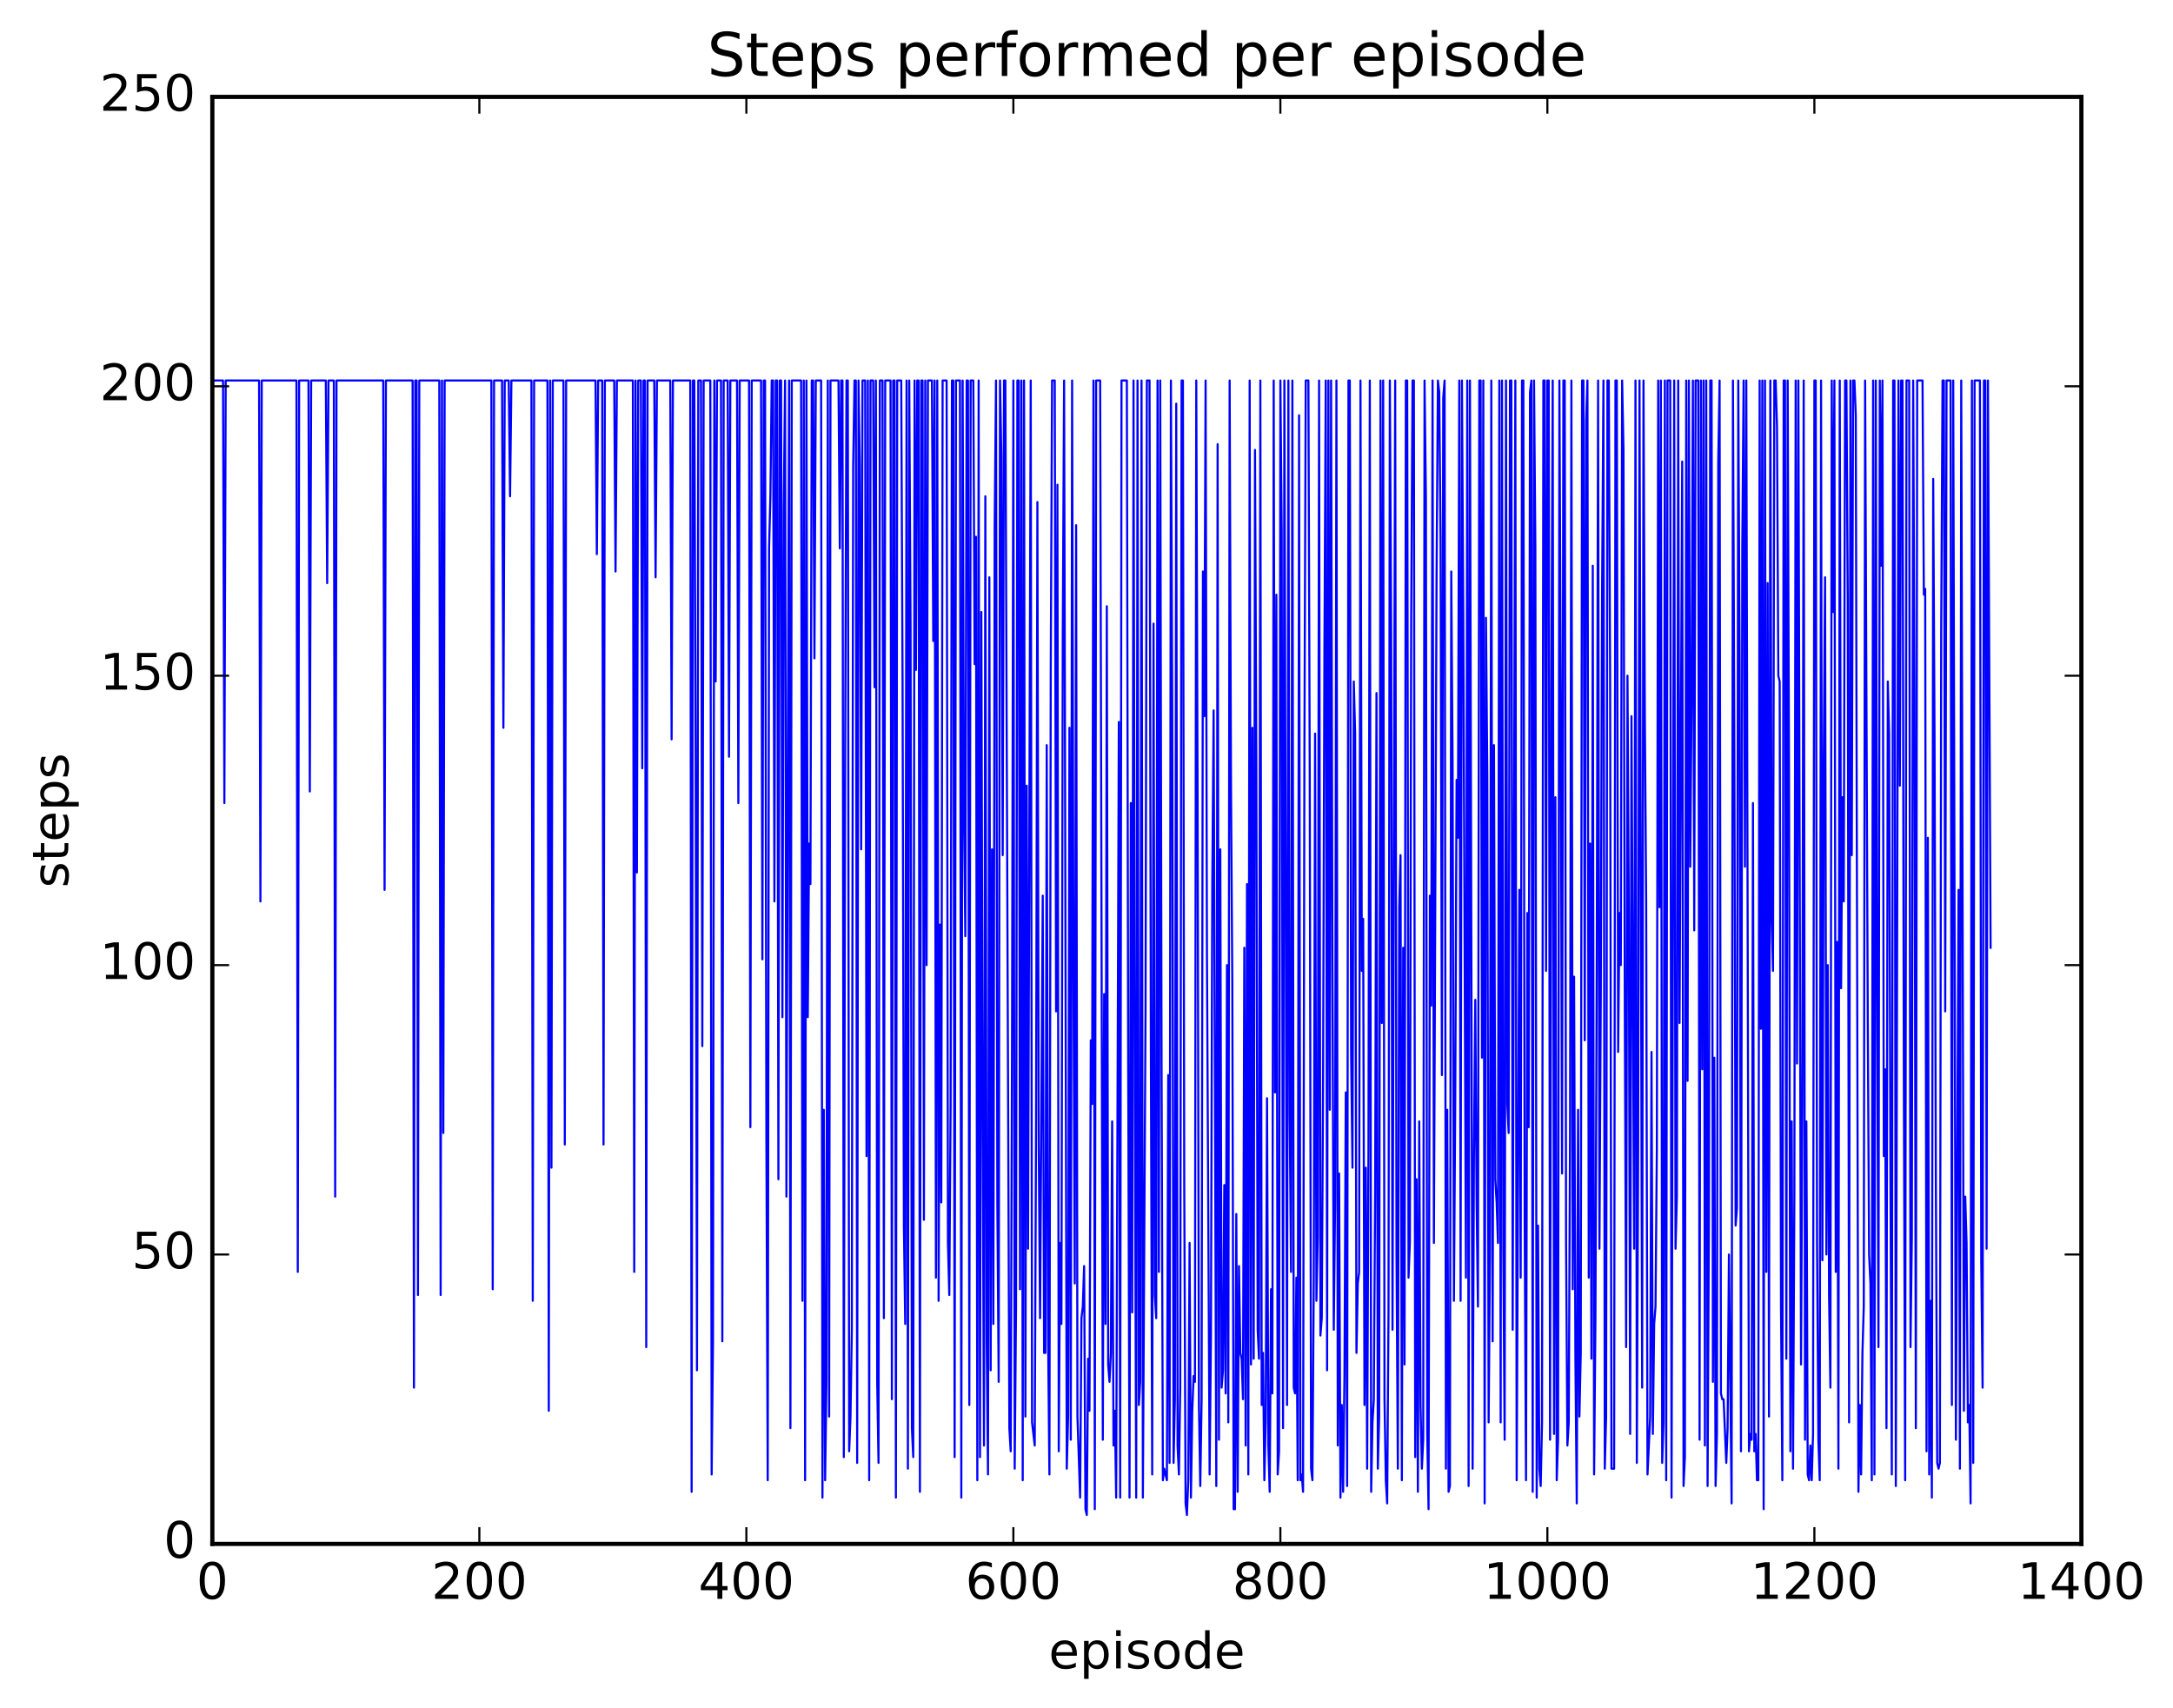 <?xml version="1.0" encoding="utf-8" standalone="no"?>
<!DOCTYPE svg PUBLIC "-//W3C//DTD SVG 1.1//EN"
  "http://www.w3.org/Graphics/SVG/1.1/DTD/svg11.dtd">
<!-- Created with matplotlib (http://matplotlib.org/) -->
<svg height="408pt" version="1.1" viewBox="0 0 519 408" width="519pt" xmlns="http://www.w3.org/2000/svg" xmlns:xlink="http://www.w3.org/1999/xlink">
 <defs>
  <style type="text/css">
*{stroke-linecap:butt;stroke-linejoin:round;stroke-miterlimit:100000;}
  </style>
 </defs>
 <g id="figure_1">
  <g id="patch_1">
   <path d="M 0 408.169 
L 519.589 408.169 
L 519.589 0 
L 0 0 
z
" style="fill:#ffffff;"/>
  </g>
  <g id="axes_1">
   <g id="patch_2">
    <path d="M 50.719 368.742 
L 497.119 368.742 
L 497.119 23.142 
L 50.719 23.142 
z
" style="fill:#ffffff;"/>
   </g>
   <g id="line2d_1">
    <path clip-path="url(#p2a3fc2f7e1)" d="M 51.038 90.879 
L 53.27 90.879 
L 53.588 191.795 
L 53.907 90.879 
L 61.879 90.879 
L 62.198 215.295 
L 62.516 90.879 
L 70.807 90.879 
L 71.126 303.769 
L 71.444 90.879 
L 73.676 90.879 
L 73.995 189.03 
L 74.314 90.879 
L 77.822 90.879 
L 78.14 139.263 
L 78.459 90.879 
L 79.735 90.879 
L 80.054 285.798 
L 80.372 90.879 
L 91.532 90.879 
L 91.851 212.531 
L 92.17 90.879 
L 98.547 90.879 
L 98.866 331.417 
L 99.185 90.879 
L 99.504 90.879 
L 99.823 309.299 
L 100.142 90.879 
L 104.924 90.879 
L 105.243 309.299 
L 105.562 90.879 
L 105.881 270.591 
L 106.2 90.879 
L 117.36 90.879 
L 117.679 307.916 
L 117.998 90.879 
L 119.911 90.879 
L 120.23 173.823 
L 120.548 90.879 
L 121.505 90.879 
L 121.824 118.527 
L 122.143 90.879 
L 126.926 90.879 
L 127.244 310.681 
L 127.563 90.879 
L 130.752 90.879 
L 131.071 336.947 
L 131.39 90.879 
L 131.708 278.886 
L 132.027 90.879 
L 134.578 90.879 
L 134.897 273.356 
L 135.216 90.879 
L 142.231 90.879 
L 142.55 132.351 
L 142.868 90.879 
L 143.825 90.879 
L 144.144 273.356 
L 144.463 90.879 
L 146.695 90.879 
L 147.014 136.499 
L 147.332 90.879 
L 151.159 90.879 
L 151.478 303.769 
L 151.796 90.879 
L 152.115 208.383 
L 152.434 90.879 
L 153.072 90.879 
L 153.391 183.5 
L 153.71 90.879 
L 154.028 90.879 
L 154.347 321.74 
L 154.666 90.879 
L 156.26 90.879 
L 156.579 137.881 
L 156.898 90.879 
L 160.087 90.879 
L 160.406 176.588 
L 160.724 90.879 
L 164.87 90.879 
L 165.188 356.3 
L 165.507 90.879 
L 165.826 90.879 
L 166.145 179.353 
L 166.464 327.27 
L 166.783 90.879 
L 167.42 90.879 
L 167.739 249.855 
L 168.058 90.879 
L 169.652 90.879 
L 169.971 352.153 
L 170.29 320.358 
L 170.609 90.879 
L 170.928 162.764 
L 171.247 90.879 
L 172.203 90.879 
L 172.522 320.358 
L 172.841 90.879 
L 173.798 90.879 
L 174.116 180.735 
L 174.435 90.879 
L 176.03 90.879 
L 176.348 191.795 
L 176.667 90.879 
L 178.899 90.879 
L 179.218 269.209 
L 179.537 90.879 
L 181.769 90.879 
L 182.088 229.119 
L 182.407 90.879 
L 182.726 90.879 
L 183.044 271.974 
L 183.363 353.535 
L 183.682 130.969 
L 184.001 118.527 
L 184.32 90.879 
L 184.639 90.879 
L 184.958 215.295 
L 185.276 90.879 
L 185.595 90.879 
L 185.914 281.651 
L 186.233 90.879 
L 186.552 90.879 
L 186.871 242.943 
L 187.19 121.292 
L 187.508 90.879 
L 187.827 285.798 
L 188.465 90.879 
L 188.784 341.094 
L 189.103 90.879 
L 191.335 90.879 
L 191.654 310.681 
L 191.972 90.879 
L 192.291 353.535 
L 192.61 90.879 
L 192.929 242.943 
L 193.248 201.471 
L 193.567 211.148 
L 193.886 90.879 
L 194.204 90.879 
L 194.523 157.235 
L 194.842 90.879 
L 196.118 90.879 
L 196.436 357.683 
L 196.755 265.062 
L 197.074 353.535 
L 197.393 330.035 
L 197.712 90.879 
L 198.031 338.329 
L 198.35 90.879 
L 200.263 90.879 
L 200.582 130.969 
L 200.9 90.879 
L 201.219 90.879 
L 201.538 348.006 
L 201.857 177.971 
L 202.176 90.879 
L 202.495 90.879 
L 202.814 346.623 
L 203.132 338.329 
L 203.451 317.593 
L 203.77 111.615 
L 204.089 90.879 
L 204.408 90.879 
L 204.727 349.388 
L 205.046 90.879 
L 205.364 111.615 
L 205.683 202.854 
L 206.002 90.879 
L 206.64 90.879 
L 206.959 276.121 
L 207.278 90.879 
L 207.596 353.535 
L 207.915 90.879 
L 208.553 90.879 
L 208.872 164.147 
L 209.191 90.879 
L 209.51 330.035 
L 209.828 349.388 
L 210.147 90.879 
L 210.785 90.879 
L 211.104 314.828 
L 211.423 90.879 
L 212.698 90.879 
L 213.017 334.182 
L 213.336 90.879 
L 213.655 90.879 
L 213.974 357.683 
L 214.292 90.879 
L 215.249 90.879 
L 215.568 162.764 
L 215.887 292.71 
L 216.206 316.211 
L 216.524 90.879 
L 216.843 350.771 
L 217.162 90.879 
L 217.481 150.323 
L 217.8 341.094 
L 218.119 348.006 
L 218.438 90.879 
L 218.756 159.999 
L 219.075 90.879 
L 219.394 90.879 
L 219.713 356.3 
L 220.032 90.879 
L 220.351 90.879 
L 220.67 291.327 
L 220.988 90.879 
L 221.307 230.502 
L 221.626 90.879 
L 222.583 90.879 
L 222.902 153.087 
L 223.22 90.879 
L 223.539 305.151 
L 223.858 90.879 
L 224.177 310.681 
L 224.496 220.825 
L 224.815 287.18 
L 225.134 90.879 
L 226.09 90.879 
L 226.409 296.857 
L 226.728 309.299 
L 227.047 263.679 
L 227.366 90.879 
L 227.684 90.879 
L 228.003 348.006 
L 228.322 90.879 
L 229.279 90.879 
L 229.598 357.683 
L 229.916 90.879 
L 230.235 193.177 
L 230.554 223.59 
L 230.873 90.879 
L 231.192 90.879 
L 231.511 335.564 
L 231.83 90.879 
L 232.467 90.879 
L 232.786 158.617 
L 233.105 128.204 
L 233.424 353.535 
L 233.743 90.879 
L 234.062 348.006 
L 234.38 146.175 
L 234.699 269.209 
L 235.018 345.241 
L 235.337 118.527 
L 235.656 320.358 
L 235.975 352.153 
L 236.294 137.881 
L 236.612 327.27 
L 236.931 202.854 
L 237.25 316.211 
L 237.569 125.439 
L 237.888 90.879 
L 238.207 287.18 
L 238.526 330.035 
L 238.844 90.879 
L 239.163 108.851 
L 239.482 204.236 
L 239.801 90.879 
L 240.12 90.879 
L 241.076 341.094 
L 241.395 346.623 
L 241.714 249.855 
L 242.033 90.879 
L 242.352 350.771 
L 242.671 312.063 
L 242.99 90.879 
L 243.308 90.879 
L 243.627 307.916 
L 243.946 90.879 
L 244.265 353.535 
L 244.584 90.879 
L 244.903 338.329 
L 245.222 187.647 
L 245.54 298.239 
L 246.178 90.879 
L 246.497 339.711 
L 247.135 345.241 
L 247.454 267.827 
L 247.772 119.91 
L 248.091 273.356 
L 248.41 314.828 
L 249.048 213.913 
L 249.367 323.123 
L 249.686 323.123 
L 250.004 177.971 
L 250.323 318.975 
L 250.642 352.153 
L 250.961 159.999 
L 251.28 90.879 
L 251.918 90.879 
L 252.236 241.561 
L 252.555 115.763 
L 252.874 346.623 
L 253.193 296.857 
L 253.512 316.211 
L 253.831 151.705 
L 254.15 90.879 
L 254.787 350.771 
L 255.106 338.329 
L 255.425 173.823 
L 255.744 343.859 
L 256.063 90.879 
L 256.382 231.884 
L 256.7 306.534 
L 257.019 125.439 
L 257.338 338.329 
L 257.976 357.683 
L 258.295 314.828 
L 258.614 312.063 
L 258.932 302.387 
L 259.251 360.447 
L 259.57 361.83 
L 259.889 324.505 
L 260.208 336.947 
L 260.527 248.473 
L 260.846 263.679 
L 261.164 90.879 
L 261.483 360.447 
L 261.802 90.879 
L 262.759 90.879 
L 263.396 343.859 
L 263.715 237.414 
L 264.034 316.211 
L 264.353 144.793 
L 264.672 325.887 
L 264.991 330.035 
L 265.31 323.123 
L 265.628 267.827 
L 265.947 345.241 
L 266.266 336.947 
L 266.585 357.683 
L 267.223 172.441 
L 267.542 357.683 
L 267.86 90.879 
L 269.136 90.879 
L 269.455 252.62 
L 269.774 357.683 
L 270.092 191.795 
L 270.411 313.446 
L 270.73 90.879 
L 271.049 260.915 
L 271.368 357.683 
L 271.687 90.879 
L 272.006 335.564 
L 272.324 330.035 
L 272.643 90.879 
L 272.962 357.683 
L 273.6 241.561 
L 273.919 90.879 
L 274.556 90.879 
L 274.875 249.855 
L 275.194 352.153 
L 275.513 148.94 
L 275.832 309.299 
L 276.151 314.828 
L 276.47 90.879 
L 276.788 303.769 
L 277.107 90.879 
L 277.426 254.003 
L 277.745 353.535 
L 278.064 350.771 
L 278.702 353.535 
L 279.02 256.767 
L 279.339 349.388 
L 279.658 90.879 
L 279.977 168.294 
L 280.296 349.388 
L 280.615 334.182 
L 280.934 96.409 
L 281.252 345.241 
L 281.571 352.153 
L 281.89 331.417 
L 282.209 90.879 
L 282.528 90.879 
L 282.847 283.033 
L 283.166 359.065 
L 283.484 361.83 
L 283.803 353.535 
L 284.122 296.857 
L 284.441 357.683 
L 284.76 336.947 
L 285.079 328.652 
L 285.398 330.035 
L 285.716 90.879 
L 286.035 190.412 
L 286.354 335.564 
L 286.673 354.918 
L 286.992 334.182 
L 287.311 136.499 
L 287.63 171.059 
L 287.948 90.879 
L 288.267 227.737 
L 288.905 352.153 
L 289.224 318.975 
L 289.543 211.148 
L 289.862 169.676 
L 290.499 354.918 
L 290.818 106.086 
L 291.137 343.859 
L 291.456 202.854 
L 291.775 331.417 
L 292.094 327.27 
L 292.412 283.033 
L 292.731 332.799 
L 293.05 230.502 
L 293.369 339.711 
L 293.688 90.879 
L 294.007 187.647 
L 294.326 234.649 
L 294.644 360.447 
L 294.963 360.447 
L 295.282 289.945 
L 295.601 356.3 
L 295.92 302.387 
L 296.239 323.123 
L 296.558 324.505 
L 296.876 334.182 
L 297.195 226.355 
L 297.514 345.241 
L 297.833 211.148 
L 298.152 352.153 
L 298.471 90.879 
L 298.79 325.887 
L 299.108 173.823 
L 299.427 324.505 
L 299.746 107.468 
L 300.065 182.118 
L 300.384 317.593 
L 300.703 324.505 
L 301.022 90.879 
L 301.34 335.564 
L 301.659 323.123 
L 301.978 353.535 
L 302.297 339.711 
L 302.616 262.297 
L 302.935 345.241 
L 303.254 356.3 
L 303.572 307.916 
L 303.891 332.799 
L 304.21 90.879 
L 304.529 260.915 
L 304.848 142.028 
L 305.167 352.153 
L 305.486 346.623 
L 305.804 90.879 
L 306.123 126.822 
L 306.442 341.094 
L 306.761 90.879 
L 307.399 335.564 
L 307.718 90.879 
L 308.036 266.444 
L 308.355 303.769 
L 308.674 90.879 
L 308.993 331.417 
L 309.312 332.799 
L 309.631 305.151 
L 309.95 353.535 
L 310.268 99.174 
L 310.587 353.535 
L 310.906 352.153 
L 311.225 356.3 
L 311.544 179.353 
L 311.863 90.879 
L 312.5 90.879 
L 312.819 184.883 
L 313.138 350.771 
L 313.457 353.535 
L 313.776 306.534 
L 314.095 175.206 
L 314.414 310.681 
L 314.732 295.475 
L 315.051 90.879 
L 315.37 318.975 
L 315.689 314.828 
L 316.008 258.15 
L 316.327 154.47 
L 316.646 90.879 
L 316.964 327.27 
L 317.283 90.879 
L 317.602 265.062 
L 317.921 90.879 
L 318.24 230.502 
L 318.559 317.593 
L 318.878 287.18 
L 319.196 90.879 
L 319.515 345.241 
L 319.834 280.268 
L 320.153 357.683 
L 320.472 335.564 
L 320.791 356.3 
L 321.11 328.652 
L 321.428 260.915 
L 321.747 354.918 
L 322.066 90.879 
L 322.385 90.879 
L 322.704 251.238 
L 323.023 278.886 
L 323.342 162.764 
L 323.66 175.206 
L 323.979 323.123 
L 324.298 306.534 
L 324.617 303.769 
L 324.936 90.879 
L 325.255 231.884 
L 325.574 219.443 
L 325.892 335.564 
L 326.211 278.886 
L 326.53 350.771 
L 326.849 273.356 
L 327.168 90.879 
L 327.487 356.3 
L 327.806 339.711 
L 328.124 334.182 
L 328.443 284.415 
L 328.762 165.529 
L 329.081 350.771 
L 329.4 338.329 
L 329.719 90.879 
L 330.038 244.326 
L 330.356 90.879 
L 330.675 334.182 
L 330.994 353.535 
L 331.313 359.065 
L 331.632 313.446 
L 331.951 90.879 
L 332.27 151.705 
L 332.588 317.593 
L 333.226 90.879 
L 333.545 299.622 
L 333.864 350.771 
L 334.183 216.678 
L 334.502 204.236 
L 334.82 353.535 
L 335.139 226.355 
L 335.458 325.887 
L 335.777 90.879 
L 336.096 90.879 
L 336.415 305.151 
L 336.734 296.857 
L 337.052 147.558 
L 337.371 90.879 
L 337.69 90.879 
L 338.009 348.006 
L 338.328 281.651 
L 338.647 356.3 
L 338.966 267.827 
L 339.284 335.564 
L 339.603 350.771 
L 339.922 343.859 
L 340.241 90.879 
L 340.56 118.527 
L 340.879 342.476 
L 341.198 360.447 
L 341.516 213.913 
L 341.835 240.179 
L 342.154 90.879 
L 342.473 296.857 
L 343.111 137.881 
L 343.43 90.879 
L 343.748 93.644 
L 344.067 129.587 
L 344.386 256.767 
L 344.705 95.027 
L 345.024 90.879 
L 345.343 350.771 
L 345.662 265.062 
L 345.98 356.3 
L 346.299 354.918 
L 346.618 136.499 
L 346.937 182.118 
L 347.256 310.681 
L 347.575 262.297 
L 347.894 186.265 
L 348.212 200.089 
L 348.531 90.879 
L 348.85 310.681 
L 349.169 90.879 
L 349.488 146.175 
L 350.126 305.151 
L 350.444 90.879 
L 350.763 354.918 
L 351.082 90.879 
L 351.72 350.771 
L 352.039 276.121 
L 352.358 238.796 
L 352.676 287.18 
L 352.995 312.063 
L 353.314 90.879 
L 353.633 90.879 
L 353.952 252.62 
L 354.271 90.879 
L 354.59 359.065 
L 354.908 147.558 
L 355.227 184.883 
L 355.546 339.711 
L 355.865 299.622 
L 356.184 90.879 
L 356.503 320.358 
L 356.822 177.971 
L 357.14 281.651 
L 357.459 287.18 
L 357.778 296.857 
L 358.097 90.879 
L 358.416 339.711 
L 358.735 90.879 
L 359.054 298.239 
L 359.372 343.859 
L 359.691 90.879 
L 360.01 263.679 
L 360.329 270.591 
L 360.648 90.879 
L 360.967 90.879 
L 361.286 317.593 
L 361.923 90.879 
L 362.242 353.535 
L 362.88 212.531 
L 363.199 305.151 
L 363.518 90.879 
L 363.836 90.879 
L 364.155 291.327 
L 364.474 353.535 
L 364.793 218.06 
L 365.112 269.209 
L 365.431 93.644 
L 365.75 90.879 
L 366.068 356.3 
L 366.387 90.879 
L 366.706 130.969 
L 367.025 357.683 
L 367.344 292.71 
L 367.663 350.771 
L 367.982 354.918 
L 368.3 339.711 
L 368.619 90.879 
L 368.938 90.879 
L 369.257 231.884 
L 369.576 90.879 
L 369.895 90.879 
L 370.214 343.859 
L 370.532 165.529 
L 370.851 90.879 
L 371.17 342.476 
L 371.489 190.412 
L 371.808 353.535 
L 372.127 343.859 
L 372.446 90.879 
L 372.764 164.147 
L 373.083 280.268 
L 373.402 90.879 
L 373.721 90.879 
L 374.04 296.857 
L 374.359 345.241 
L 374.678 339.711 
L 374.996 270.591 
L 375.315 90.879 
L 375.634 307.916 
L 375.953 233.267 
L 376.272 324.505 
L 376.591 359.065 
L 376.91 265.062 
L 377.228 338.329 
L 377.547 323.123 
L 377.866 90.879 
L 378.185 90.879 
L 378.504 248.473 
L 378.823 100.556 
L 379.142 90.879 
L 379.46 305.151 
L 379.779 201.471 
L 380.098 324.505 
L 380.417 135.116 
L 380.736 352.153 
L 381.055 314.828 
L 381.374 229.119 
L 381.692 90.879 
L 382.011 298.239 
L 382.33 237.414 
L 382.649 140.646 
L 382.968 90.879 
L 383.287 350.771 
L 383.606 338.329 
L 383.924 90.879 
L 384.243 90.879 
L 384.562 161.382 
L 384.881 350.771 
L 385.519 350.771 
L 385.838 90.879 
L 386.156 90.879 
L 386.475 251.238 
L 386.794 218.06 
L 387.113 230.502 
L 387.432 90.879 
L 387.751 107.468 
L 388.07 241.561 
L 388.388 321.74 
L 388.707 161.382 
L 389.026 218.06 
L 389.345 342.476 
L 389.664 171.059 
L 390.302 298.239 
L 390.62 90.879 
L 390.939 349.388 
L 391.258 274.739 
L 391.577 90.879 
L 392.215 331.417 
L 392.534 90.879 
L 392.852 171.059 
L 393.171 215.295 
L 393.49 352.153 
L 394.128 338.329 
L 394.447 251.238 
L 394.766 342.476 
L 395.084 316.211 
L 395.403 312.063 
L 395.722 274.739 
L 396.041 90.879 
L 396.36 216.678 
L 396.679 90.879 
L 396.998 349.388 
L 397.316 339.711 
L 397.635 90.879 
L 397.954 353.535 
L 398.273 90.879 
L 398.911 90.879 
L 399.23 357.683 
L 399.867 90.879 
L 400.186 298.239 
L 400.505 285.798 
L 400.824 90.879 
L 401.143 244.326 
L 401.78 110.233 
L 402.099 354.918 
L 402.418 348.006 
L 402.737 90.879 
L 403.056 258.15 
L 403.375 90.879 
L 403.694 207.001 
L 404.012 168.294 
L 404.331 90.879 
L 404.65 222.207 
L 404.969 90.879 
L 405.607 90.879 
L 405.926 343.859 
L 406.244 90.879 
L 406.563 255.385 
L 406.882 90.879 
L 407.201 345.241 
L 407.52 90.879 
L 407.839 354.918 
L 408.158 291.327 
L 408.476 90.879 
L 408.795 90.879 
L 409.114 330.035 
L 409.433 252.62 
L 409.752 354.918 
L 410.071 342.476 
L 410.39 110.233 
L 410.708 90.879 
L 411.027 332.799 
L 411.346 334.182 
L 411.665 334.182 
L 412.303 349.388 
L 412.622 341.094 
L 412.94 299.622 
L 413.578 359.065 
L 413.897 90.879 
L 414.216 173.823 
L 414.535 292.71 
L 414.854 288.563 
L 415.172 90.879 
L 415.491 158.617 
L 415.81 346.623 
L 416.129 130.969 
L 416.448 90.879 
L 416.767 207.001 
L 417.086 90.879 
L 417.723 346.623 
L 418.042 342.476 
L 418.361 343.859 
L 418.68 191.795 
L 418.999 346.623 
L 419.318 342.476 
L 419.636 353.535 
L 419.955 353.535 
L 420.274 90.879 
L 420.593 245.708 
L 420.912 90.879 
L 421.231 360.447 
L 421.55 90.879 
L 421.868 303.769 
L 422.187 139.263 
L 422.506 338.329 
L 422.825 90.879 
L 423.144 219.443 
L 423.463 231.884 
L 423.782 90.879 
L 424.1 90.879 
L 424.419 101.939 
L 424.738 161.382 
L 425.057 162.764 
L 425.376 312.063 
L 425.695 353.535 
L 426.014 90.879 
L 426.332 90.879 
L 426.651 324.505 
L 426.97 90.879 
L 427.289 183.5 
L 427.608 346.623 
L 427.927 267.827 
L 428.246 350.771 
L 428.564 285.798 
L 428.883 90.879 
L 429.202 254.003 
L 429.521 90.879 
L 430.159 325.887 
L 430.478 263.679 
L 430.796 90.879 
L 431.115 343.859 
L 431.434 267.827 
L 431.753 352.153 
L 432.072 353.535 
L 432.391 345.241 
L 432.71 353.535 
L 433.028 342.476 
L 433.347 90.879 
L 433.666 90.879 
L 433.985 296.857 
L 434.304 343.859 
L 434.623 353.535 
L 434.942 90.879 
L 435.26 301.004 
L 435.579 182.118 
L 435.898 137.881 
L 436.217 299.622 
L 436.536 230.502 
L 436.855 309.299 
L 437.174 331.417 
L 437.492 90.879 
L 437.811 146.175 
L 438.13 90.879 
L 438.449 303.769 
L 438.768 224.972 
L 439.087 350.771 
L 439.406 90.879 
L 439.724 236.031 
L 440.043 190.412 
L 440.362 215.295 
L 440.681 90.879 
L 441 90.879 
L 441.319 143.411 
L 441.638 339.711 
L 441.956 90.879 
L 442.275 204.236 
L 442.594 90.879 
L 442.913 90.879 
L 443.232 99.174 
L 443.87 356.3 
L 444.188 335.564 
L 444.507 352.153 
L 444.826 323.123 
L 445.145 312.063 
L 445.464 90.879 
L 446.102 244.326 
L 446.42 299.622 
L 446.739 306.534 
L 447.058 353.535 
L 447.377 90.879 
L 447.696 352.153 
L 448.015 90.879 
L 448.334 236.031 
L 448.652 321.74 
L 448.971 90.879 
L 449.29 135.116 
L 449.609 90.879 
L 449.928 276.121 
L 450.247 255.385 
L 450.566 341.094 
L 450.884 162.764 
L 451.203 175.206 
L 451.522 283.033 
L 451.841 352.153 
L 452.16 90.879 
L 452.479 90.879 
L 452.798 354.918 
L 453.435 90.879 
L 453.754 187.647 
L 454.073 90.879 
L 454.392 90.879 
L 454.711 256.767 
L 455.03 353.535 
L 455.348 90.879 
L 455.986 90.879 
L 456.305 321.74 
L 456.624 295.475 
L 456.943 90.879 
L 457.262 165.529 
L 457.58 341.094 
L 457.899 90.879 
L 459.175 90.879 
L 459.494 142.028 
L 459.812 140.646 
L 460.131 346.623 
L 460.45 200.089 
L 460.769 352.153 
L 461.088 310.681 
L 461.407 357.683 
L 461.726 114.38 
L 462.044 175.206 
L 462.363 283.033 
L 462.682 349.388 
L 463.001 350.771 
L 463.32 349.388 
L 463.639 150.323 
L 463.958 90.879 
L 464.276 90.879 
L 464.595 241.561 
L 464.914 90.879 
L 465.871 90.879 
L 466.19 335.564 
L 466.508 90.879 
L 467.146 343.859 
L 467.784 212.531 
L 468.103 350.771 
L 468.422 90.879 
L 469.059 336.947 
L 469.378 285.798 
L 469.697 296.857 
L 470.016 339.711 
L 470.335 335.564 
L 470.654 359.065 
L 470.972 90.879 
L 471.291 349.388 
L 471.61 90.879 
L 472.886 90.879 
L 473.204 301.004 
L 473.523 331.417 
L 473.842 90.879 
L 474.161 90.879 
L 474.48 298.239 
L 474.799 90.879 
L 475.436 226.355 
L 475.436 226.355 
" style="fill:none;stroke:#0000ff;stroke-linecap:square;stroke-width:0.5;"/>
   </g>
   <g id="patch_3">
    <path d="M 50.719 368.742 
L 50.719 23.142 
" style="fill:none;stroke:#000000;stroke-linecap:square;stroke-linejoin:miter;"/>
   </g>
   <g id="patch_4">
    <path d="M 497.119 368.742 
L 497.119 23.142 
" style="fill:none;stroke:#000000;stroke-linecap:square;stroke-linejoin:miter;"/>
   </g>
   <g id="patch_5">
    <path d="M 50.719 368.742 
L 497.119 368.742 
" style="fill:none;stroke:#000000;stroke-linecap:square;stroke-linejoin:miter;"/>
   </g>
   <g id="patch_6">
    <path d="M 50.719 23.142 
L 497.119 23.142 
" style="fill:none;stroke:#000000;stroke-linecap:square;stroke-linejoin:miter;"/>
   </g>
   <g id="matplotlib.axis_1">
    <g id="xtick_1">
     <g id="line2d_2">
      <defs>
       <path d="M 0 0 
L 0 -4 
" id="macceb4d3d3" style="stroke:#000000;stroke-width:0.5;"/>
      </defs>
      <g>
       <use style="stroke:#000000;stroke-width:0.5;" x="50.719" xlink:href="#macceb4d3d3" y="368.742"/>
      </g>
     </g>
     <g id="line2d_3">
      <defs>
       <path d="M 0 0 
L 0 4 
" id="m1c7b2741de" style="stroke:#000000;stroke-width:0.5;"/>
      </defs>
      <g>
       <use style="stroke:#000000;stroke-width:0.5;" x="50.719" xlink:href="#m1c7b2741de" y="23.142"/>
      </g>
     </g>
     <g id="text_1">
      <!-- 0 -->
      <defs>
       <path d="M 31.781 66.406 
Q 24.172 66.406 20.328 58.906 
Q 16.5 51.422 16.5 36.375 
Q 16.5 21.391 20.328 13.891 
Q 24.172 6.391 31.781 6.391 
Q 39.453 6.391 43.281 13.891 
Q 47.125 21.391 47.125 36.375 
Q 47.125 51.422 43.281 58.906 
Q 39.453 66.406 31.781 66.406 
M 31.781 74.219 
Q 44.047 74.219 50.516 64.516 
Q 56.984 54.828 56.984 36.375 
Q 56.984 17.969 50.516 8.266 
Q 44.047 -1.422 31.781 -1.422 
Q 19.531 -1.422 13.062 8.266 
Q 6.594 17.969 6.594 36.375 
Q 6.594 54.828 13.062 64.516 
Q 19.531 74.219 31.781 74.219 
" id="BitstreamVeraSans-Roman-30"/>
      </defs>
      <g transform="translate(46.901 381.86)scale(0.12 -0.12)">
       <use xlink:href="#BitstreamVeraSans-Roman-30"/>
      </g>
     </g>
    </g>
    <g id="xtick_2">
     <g id="line2d_4">
      <g>
       <use style="stroke:#000000;stroke-width:0.5;" x="114.49" xlink:href="#macceb4d3d3" y="368.742"/>
      </g>
     </g>
     <g id="line2d_5">
      <g>
       <use style="stroke:#000000;stroke-width:0.5;" x="114.49" xlink:href="#m1c7b2741de" y="23.142"/>
      </g>
     </g>
     <g id="text_2">
      <!-- 200 -->
      <defs>
       <path d="M 19.188 8.297 
L 53.609 8.297 
L 53.609 0 
L 7.328 0 
L 7.328 8.297 
Q 12.938 14.109 22.625 23.891 
Q 32.328 33.688 34.812 36.531 
Q 39.547 41.844 41.422 45.531 
Q 43.312 49.219 43.312 52.781 
Q 43.312 58.594 39.234 62.25 
Q 35.156 65.922 28.609 65.922 
Q 23.969 65.922 18.812 64.312 
Q 13.672 62.703 7.812 59.422 
L 7.812 69.391 
Q 13.766 71.781 18.938 73 
Q 24.125 74.219 28.422 74.219 
Q 39.75 74.219 46.484 68.547 
Q 53.219 62.891 53.219 53.422 
Q 53.219 48.922 51.531 44.891 
Q 49.859 40.875 45.406 35.406 
Q 44.188 33.984 37.641 27.219 
Q 31.109 20.453 19.188 8.297 
" id="BitstreamVeraSans-Roman-32"/>
      </defs>
      <g transform="translate(103.038 381.86)scale(0.12 -0.12)">
       <use xlink:href="#BitstreamVeraSans-Roman-32"/>
       <use x="63.623" xlink:href="#BitstreamVeraSans-Roman-30"/>
       <use x="127.246" xlink:href="#BitstreamVeraSans-Roman-30"/>
      </g>
     </g>
    </g>
    <g id="xtick_3">
     <g id="line2d_6">
      <g>
       <use style="stroke:#000000;stroke-width:0.5;" x="178.262" xlink:href="#macceb4d3d3" y="368.742"/>
      </g>
     </g>
     <g id="line2d_7">
      <g>
       <use style="stroke:#000000;stroke-width:0.5;" x="178.262" xlink:href="#m1c7b2741de" y="23.142"/>
      </g>
     </g>
     <g id="text_3">
      <!-- 400 -->
      <defs>
       <path d="M 37.797 64.312 
L 12.891 25.391 
L 37.797 25.391 
z
M 35.203 72.906 
L 47.609 72.906 
L 47.609 25.391 
L 58.016 25.391 
L 58.016 17.188 
L 47.609 17.188 
L 47.609 0 
L 37.797 0 
L 37.797 17.188 
L 4.891 17.188 
L 4.891 26.703 
z
" id="BitstreamVeraSans-Roman-34"/>
      </defs>
      <g transform="translate(166.809 381.86)scale(0.12 -0.12)">
       <use xlink:href="#BitstreamVeraSans-Roman-34"/>
       <use x="63.623" xlink:href="#BitstreamVeraSans-Roman-30"/>
       <use x="127.246" xlink:href="#BitstreamVeraSans-Roman-30"/>
      </g>
     </g>
    </g>
    <g id="xtick_4">
     <g id="line2d_8">
      <g>
       <use style="stroke:#000000;stroke-width:0.5;" x="242.033" xlink:href="#macceb4d3d3" y="368.742"/>
      </g>
     </g>
     <g id="line2d_9">
      <g>
       <use style="stroke:#000000;stroke-width:0.5;" x="242.033" xlink:href="#m1c7b2741de" y="23.142"/>
      </g>
     </g>
     <g id="text_4">
      <!-- 600 -->
      <defs>
       <path d="M 33.016 40.375 
Q 26.375 40.375 22.484 35.828 
Q 18.609 31.297 18.609 23.391 
Q 18.609 15.531 22.484 10.953 
Q 26.375 6.391 33.016 6.391 
Q 39.656 6.391 43.531 10.953 
Q 47.406 15.531 47.406 23.391 
Q 47.406 31.297 43.531 35.828 
Q 39.656 40.375 33.016 40.375 
M 52.594 71.297 
L 52.594 62.312 
Q 48.875 64.062 45.094 64.984 
Q 41.312 65.922 37.594 65.922 
Q 27.828 65.922 22.672 59.328 
Q 17.531 52.734 16.797 39.406 
Q 19.672 43.656 24.016 45.922 
Q 28.375 48.188 33.594 48.188 
Q 44.578 48.188 50.953 41.516 
Q 57.328 34.859 57.328 23.391 
Q 57.328 12.156 50.688 5.359 
Q 44.047 -1.422 33.016 -1.422 
Q 20.359 -1.422 13.672 8.266 
Q 6.984 17.969 6.984 36.375 
Q 6.984 53.656 15.188 63.938 
Q 23.391 74.219 37.203 74.219 
Q 40.922 74.219 44.703 73.484 
Q 48.484 72.75 52.594 71.297 
" id="BitstreamVeraSans-Roman-36"/>
      </defs>
      <g transform="translate(230.581 381.86)scale(0.12 -0.12)">
       <use xlink:href="#BitstreamVeraSans-Roman-36"/>
       <use x="63.623" xlink:href="#BitstreamVeraSans-Roman-30"/>
       <use x="127.246" xlink:href="#BitstreamVeraSans-Roman-30"/>
      </g>
     </g>
    </g>
    <g id="xtick_5">
     <g id="line2d_10">
      <g>
       <use style="stroke:#000000;stroke-width:0.5;" x="305.804" xlink:href="#macceb4d3d3" y="368.742"/>
      </g>
     </g>
     <g id="line2d_11">
      <g>
       <use style="stroke:#000000;stroke-width:0.5;" x="305.804" xlink:href="#m1c7b2741de" y="23.142"/>
      </g>
     </g>
     <g id="text_5">
      <!-- 800 -->
      <defs>
       <path d="M 31.781 34.625 
Q 24.75 34.625 20.719 30.859 
Q 16.703 27.094 16.703 20.516 
Q 16.703 13.922 20.719 10.156 
Q 24.75 6.391 31.781 6.391 
Q 38.812 6.391 42.859 10.172 
Q 46.922 13.969 46.922 20.516 
Q 46.922 27.094 42.891 30.859 
Q 38.875 34.625 31.781 34.625 
M 21.922 38.812 
Q 15.578 40.375 12.031 44.719 
Q 8.5 49.078 8.5 55.328 
Q 8.5 64.062 14.719 69.141 
Q 20.953 74.219 31.781 74.219 
Q 42.672 74.219 48.875 69.141 
Q 55.078 64.062 55.078 55.328 
Q 55.078 49.078 51.531 44.719 
Q 48 40.375 41.703 38.812 
Q 48.828 37.156 52.797 32.312 
Q 56.781 27.484 56.781 20.516 
Q 56.781 9.906 50.312 4.234 
Q 43.844 -1.422 31.781 -1.422 
Q 19.734 -1.422 13.25 4.234 
Q 6.781 9.906 6.781 20.516 
Q 6.781 27.484 10.781 32.312 
Q 14.797 37.156 21.922 38.812 
M 18.312 54.391 
Q 18.312 48.734 21.844 45.562 
Q 25.391 42.391 31.781 42.391 
Q 38.141 42.391 41.719 45.562 
Q 45.312 48.734 45.312 54.391 
Q 45.312 60.062 41.719 63.234 
Q 38.141 66.406 31.781 66.406 
Q 25.391 66.406 21.844 63.234 
Q 18.312 60.062 18.312 54.391 
" id="BitstreamVeraSans-Roman-38"/>
      </defs>
      <g transform="translate(294.352 381.86)scale(0.12 -0.12)">
       <use xlink:href="#BitstreamVeraSans-Roman-38"/>
       <use x="63.623" xlink:href="#BitstreamVeraSans-Roman-30"/>
       <use x="127.246" xlink:href="#BitstreamVeraSans-Roman-30"/>
      </g>
     </g>
    </g>
    <g id="xtick_6">
     <g id="line2d_12">
      <g>
       <use style="stroke:#000000;stroke-width:0.5;" x="369.576" xlink:href="#macceb4d3d3" y="368.742"/>
      </g>
     </g>
     <g id="line2d_13">
      <g>
       <use style="stroke:#000000;stroke-width:0.5;" x="369.576" xlink:href="#m1c7b2741de" y="23.142"/>
      </g>
     </g>
     <g id="text_6">
      <!-- 1000 -->
      <defs>
       <path d="M 12.406 8.297 
L 28.516 8.297 
L 28.516 63.922 
L 10.984 60.406 
L 10.984 69.391 
L 28.422 72.906 
L 38.281 72.906 
L 38.281 8.297 
L 54.391 8.297 
L 54.391 0 
L 12.406 0 
z
" id="BitstreamVeraSans-Roman-31"/>
      </defs>
      <g transform="translate(354.306 381.86)scale(0.12 -0.12)">
       <use xlink:href="#BitstreamVeraSans-Roman-31"/>
       <use x="63.623" xlink:href="#BitstreamVeraSans-Roman-30"/>
       <use x="127.246" xlink:href="#BitstreamVeraSans-Roman-30"/>
       <use x="190.869" xlink:href="#BitstreamVeraSans-Roman-30"/>
      </g>
     </g>
    </g>
    <g id="xtick_7">
     <g id="line2d_14">
      <g>
       <use style="stroke:#000000;stroke-width:0.5;" x="433.347" xlink:href="#macceb4d3d3" y="368.742"/>
      </g>
     </g>
     <g id="line2d_15">
      <g>
       <use style="stroke:#000000;stroke-width:0.5;" x="433.347" xlink:href="#m1c7b2741de" y="23.142"/>
      </g>
     </g>
     <g id="text_7">
      <!-- 1200 -->
      <g transform="translate(418.077 381.86)scale(0.12 -0.12)">
       <use xlink:href="#BitstreamVeraSans-Roman-31"/>
       <use x="63.623" xlink:href="#BitstreamVeraSans-Roman-32"/>
       <use x="127.246" xlink:href="#BitstreamVeraSans-Roman-30"/>
       <use x="190.869" xlink:href="#BitstreamVeraSans-Roman-30"/>
      </g>
     </g>
    </g>
    <g id="xtick_8">
     <g id="line2d_16">
      <g>
       <use style="stroke:#000000;stroke-width:0.5;" x="497.119" xlink:href="#macceb4d3d3" y="368.742"/>
      </g>
     </g>
     <g id="line2d_17">
      <g>
       <use style="stroke:#000000;stroke-width:0.5;" x="497.119" xlink:href="#m1c7b2741de" y="23.142"/>
      </g>
     </g>
     <g id="text_8">
      <!-- 1400 -->
      <g transform="translate(481.849 381.86)scale(0.12 -0.12)">
       <use xlink:href="#BitstreamVeraSans-Roman-31"/>
       <use x="63.623" xlink:href="#BitstreamVeraSans-Roman-34"/>
       <use x="127.246" xlink:href="#BitstreamVeraSans-Roman-30"/>
       <use x="190.869" xlink:href="#BitstreamVeraSans-Roman-30"/>
      </g>
     </g>
    </g>
    <g id="text_9">
     <!-- episode -->
     <defs>
      <path d="M 30.609 48.391 
Q 23.391 48.391 19.188 42.75 
Q 14.984 37.109 14.984 27.297 
Q 14.984 17.484 19.156 11.844 
Q 23.344 6.203 30.609 6.203 
Q 37.797 6.203 41.984 11.859 
Q 46.188 17.531 46.188 27.297 
Q 46.188 37.016 41.984 42.703 
Q 37.797 48.391 30.609 48.391 
M 30.609 56 
Q 42.328 56 49.016 48.375 
Q 55.719 40.766 55.719 27.297 
Q 55.719 13.875 49.016 6.219 
Q 42.328 -1.422 30.609 -1.422 
Q 18.844 -1.422 12.172 6.219 
Q 5.516 13.875 5.516 27.297 
Q 5.516 40.766 12.172 48.375 
Q 18.844 56 30.609 56 
" id="BitstreamVeraSans-Roman-6f"/>
      <path d="M 56.203 29.594 
L 56.203 25.203 
L 14.891 25.203 
Q 15.484 15.922 20.484 11.062 
Q 25.484 6.203 34.422 6.203 
Q 39.594 6.203 44.453 7.469 
Q 49.312 8.734 54.109 11.281 
L 54.109 2.781 
Q 49.266 0.734 44.188 -0.344 
Q 39.109 -1.422 33.891 -1.422 
Q 20.797 -1.422 13.156 6.188 
Q 5.516 13.812 5.516 26.812 
Q 5.516 40.234 12.766 48.109 
Q 20.016 56 32.328 56 
Q 43.359 56 49.781 48.891 
Q 56.203 41.797 56.203 29.594 
M 47.219 32.234 
Q 47.125 39.594 43.094 43.984 
Q 39.062 48.391 32.422 48.391 
Q 24.906 48.391 20.391 44.141 
Q 15.875 39.891 15.188 32.172 
z
" id="BitstreamVeraSans-Roman-65"/>
      <path d="M 44.281 53.078 
L 44.281 44.578 
Q 40.484 46.531 36.375 47.5 
Q 32.281 48.484 27.875 48.484 
Q 21.188 48.484 17.844 46.438 
Q 14.5 44.391 14.5 40.281 
Q 14.5 37.156 16.891 35.375 
Q 19.281 33.594 26.516 31.984 
L 29.594 31.297 
Q 39.156 29.25 43.188 25.516 
Q 47.219 21.781 47.219 15.094 
Q 47.219 7.469 41.188 3.016 
Q 35.156 -1.422 24.609 -1.422 
Q 20.219 -1.422 15.453 -0.562 
Q 10.688 0.297 5.422 2 
L 5.422 11.281 
Q 10.406 8.688 15.234 7.391 
Q 20.062 6.109 24.812 6.109 
Q 31.156 6.109 34.562 8.281 
Q 37.984 10.453 37.984 14.406 
Q 37.984 18.062 35.516 20.016 
Q 33.062 21.969 24.703 23.781 
L 21.578 24.516 
Q 13.234 26.266 9.516 29.906 
Q 5.812 33.547 5.812 39.891 
Q 5.812 47.609 11.281 51.797 
Q 16.75 56 26.812 56 
Q 31.781 56 36.172 55.266 
Q 40.578 54.547 44.281 53.078 
" id="BitstreamVeraSans-Roman-73"/>
      <path d="M 18.109 8.203 
L 18.109 -20.797 
L 9.078 -20.797 
L 9.078 54.688 
L 18.109 54.688 
L 18.109 46.391 
Q 20.953 51.266 25.266 53.625 
Q 29.594 56 35.594 56 
Q 45.562 56 51.781 48.094 
Q 58.016 40.188 58.016 27.297 
Q 58.016 14.406 51.781 6.484 
Q 45.562 -1.422 35.594 -1.422 
Q 29.594 -1.422 25.266 0.953 
Q 20.953 3.328 18.109 8.203 
M 48.688 27.297 
Q 48.688 37.203 44.609 42.844 
Q 40.531 48.484 33.406 48.484 
Q 26.266 48.484 22.188 42.844 
Q 18.109 37.203 18.109 27.297 
Q 18.109 17.391 22.188 11.75 
Q 26.266 6.109 33.406 6.109 
Q 40.531 6.109 44.609 11.75 
Q 48.688 17.391 48.688 27.297 
" id="BitstreamVeraSans-Roman-70"/>
      <path d="M 9.422 54.688 
L 18.406 54.688 
L 18.406 0 
L 9.422 0 
z
M 9.422 75.984 
L 18.406 75.984 
L 18.406 64.594 
L 9.422 64.594 
z
" id="BitstreamVeraSans-Roman-69"/>
      <path d="M 45.406 46.391 
L 45.406 75.984 
L 54.391 75.984 
L 54.391 0 
L 45.406 0 
L 45.406 8.203 
Q 42.578 3.328 38.25 0.953 
Q 33.938 -1.422 27.875 -1.422 
Q 17.969 -1.422 11.734 6.484 
Q 5.516 14.406 5.516 27.297 
Q 5.516 40.188 11.734 48.094 
Q 17.969 56 27.875 56 
Q 33.938 56 38.25 53.625 
Q 42.578 51.266 45.406 46.391 
M 14.797 27.297 
Q 14.797 17.391 18.875 11.75 
Q 22.953 6.109 30.078 6.109 
Q 37.203 6.109 41.297 11.75 
Q 45.406 17.391 45.406 27.297 
Q 45.406 37.203 41.297 42.844 
Q 37.203 48.484 30.078 48.484 
Q 22.953 48.484 18.875 42.844 
Q 14.797 37.203 14.797 27.297 
" id="BitstreamVeraSans-Roman-64"/>
     </defs>
     <g transform="translate(250.453 398.474)scale(0.12 -0.12)">
      <use xlink:href="#BitstreamVeraSans-Roman-65"/>
      <use x="61.523" xlink:href="#BitstreamVeraSans-Roman-70"/>
      <use x="125.0" xlink:href="#BitstreamVeraSans-Roman-69"/>
      <use x="152.783" xlink:href="#BitstreamVeraSans-Roman-73"/>
      <use x="204.883" xlink:href="#BitstreamVeraSans-Roman-6f"/>
      <use x="266.064" xlink:href="#BitstreamVeraSans-Roman-64"/>
      <use x="329.541" xlink:href="#BitstreamVeraSans-Roman-65"/>
     </g>
    </g>
   </g>
   <g id="matplotlib.axis_2">
    <g id="ytick_1">
     <g id="line2d_18">
      <defs>
       <path d="M 0 0 
L 4 0 
" id="m79251b8fff" style="stroke:#000000;stroke-width:0.5;"/>
      </defs>
      <g>
       <use style="stroke:#000000;stroke-width:0.5;" x="50.719" xlink:href="#m79251b8fff" y="368.742"/>
      </g>
     </g>
     <g id="line2d_19">
      <defs>
       <path d="M 0 0 
L -4 0 
" id="m1b41da101a" style="stroke:#000000;stroke-width:0.5;"/>
      </defs>
      <g>
       <use style="stroke:#000000;stroke-width:0.5;" x="497.119" xlink:href="#m1b41da101a" y="368.742"/>
      </g>
     </g>
     <g id="text_10">
      <!-- 0 -->
      <g transform="translate(39.084 372.053)scale(0.12 -0.12)">
       <use xlink:href="#BitstreamVeraSans-Roman-30"/>
      </g>
     </g>
    </g>
    <g id="ytick_2">
     <g id="line2d_20">
      <g>
       <use style="stroke:#000000;stroke-width:0.5;" x="50.719" xlink:href="#m79251b8fff" y="299.622"/>
      </g>
     </g>
     <g id="line2d_21">
      <g>
       <use style="stroke:#000000;stroke-width:0.5;" x="497.119" xlink:href="#m1b41da101a" y="299.622"/>
      </g>
     </g>
     <g id="text_11">
      <!-- 50 -->
      <defs>
       <path d="M 10.797 72.906 
L 49.516 72.906 
L 49.516 64.594 
L 19.828 64.594 
L 19.828 46.734 
Q 21.969 47.469 24.109 47.828 
Q 26.266 48.188 28.422 48.188 
Q 40.625 48.188 47.75 41.5 
Q 54.891 34.812 54.891 23.391 
Q 54.891 11.625 47.562 5.094 
Q 40.234 -1.422 26.906 -1.422 
Q 22.312 -1.422 17.547 -0.641 
Q 12.797 0.141 7.719 1.703 
L 7.719 11.625 
Q 12.109 9.234 16.797 8.062 
Q 21.484 6.891 26.703 6.891 
Q 35.156 6.891 40.078 11.328 
Q 45.016 15.766 45.016 23.391 
Q 45.016 31 40.078 35.438 
Q 35.156 39.891 26.703 39.891 
Q 22.75 39.891 18.812 39.016 
Q 14.891 38.141 10.797 36.281 
z
" id="BitstreamVeraSans-Roman-35"/>
      </defs>
      <g transform="translate(31.449 302.933)scale(0.12 -0.12)">
       <use xlink:href="#BitstreamVeraSans-Roman-35"/>
       <use x="63.623" xlink:href="#BitstreamVeraSans-Roman-30"/>
      </g>
     </g>
    </g>
    <g id="ytick_3">
     <g id="line2d_22">
      <g>
       <use style="stroke:#000000;stroke-width:0.5;" x="50.719" xlink:href="#m79251b8fff" y="230.502"/>
      </g>
     </g>
     <g id="line2d_23">
      <g>
       <use style="stroke:#000000;stroke-width:0.5;" x="497.119" xlink:href="#m1b41da101a" y="230.502"/>
      </g>
     </g>
     <g id="text_12">
      <!-- 100 -->
      <g transform="translate(23.814 233.813)scale(0.12 -0.12)">
       <use xlink:href="#BitstreamVeraSans-Roman-31"/>
       <use x="63.623" xlink:href="#BitstreamVeraSans-Roman-30"/>
       <use x="127.246" xlink:href="#BitstreamVeraSans-Roman-30"/>
      </g>
     </g>
    </g>
    <g id="ytick_4">
     <g id="line2d_24">
      <g>
       <use style="stroke:#000000;stroke-width:0.5;" x="50.719" xlink:href="#m79251b8fff" y="161.382"/>
      </g>
     </g>
     <g id="line2d_25">
      <g>
       <use style="stroke:#000000;stroke-width:0.5;" x="497.119" xlink:href="#m1b41da101a" y="161.382"/>
      </g>
     </g>
     <g id="text_13">
      <!-- 150 -->
      <g transform="translate(23.814 164.693)scale(0.12 -0.12)">
       <use xlink:href="#BitstreamVeraSans-Roman-31"/>
       <use x="63.623" xlink:href="#BitstreamVeraSans-Roman-35"/>
       <use x="127.246" xlink:href="#BitstreamVeraSans-Roman-30"/>
      </g>
     </g>
    </g>
    <g id="ytick_5">
     <g id="line2d_26">
      <g>
       <use style="stroke:#000000;stroke-width:0.5;" x="50.719" xlink:href="#m79251b8fff" y="92.262"/>
      </g>
     </g>
     <g id="line2d_27">
      <g>
       <use style="stroke:#000000;stroke-width:0.5;" x="497.119" xlink:href="#m1b41da101a" y="92.262"/>
      </g>
     </g>
     <g id="text_14">
      <!-- 200 -->
      <g transform="translate(23.814 95.573)scale(0.12 -0.12)">
       <use xlink:href="#BitstreamVeraSans-Roman-32"/>
       <use x="63.623" xlink:href="#BitstreamVeraSans-Roman-30"/>
       <use x="127.246" xlink:href="#BitstreamVeraSans-Roman-30"/>
      </g>
     </g>
    </g>
    <g id="ytick_6">
     <g id="line2d_28">
      <g>
       <use style="stroke:#000000;stroke-width:0.5;" x="50.719" xlink:href="#m79251b8fff" y="23.142"/>
      </g>
     </g>
     <g id="line2d_29">
      <g>
       <use style="stroke:#000000;stroke-width:0.5;" x="497.119" xlink:href="#m1b41da101a" y="23.142"/>
      </g>
     </g>
     <g id="text_15">
      <!-- 250 -->
      <g transform="translate(23.814 26.453)scale(0.12 -0.12)">
       <use xlink:href="#BitstreamVeraSans-Roman-32"/>
       <use x="63.623" xlink:href="#BitstreamVeraSans-Roman-35"/>
       <use x="127.246" xlink:href="#BitstreamVeraSans-Roman-30"/>
      </g>
     </g>
    </g>
    <g id="text_16">
     <!-- steps -->
     <defs>
      <path d="M 18.312 70.219 
L 18.312 54.688 
L 36.812 54.688 
L 36.812 47.703 
L 18.312 47.703 
L 18.312 18.016 
Q 18.312 11.328 20.141 9.422 
Q 21.969 7.516 27.594 7.516 
L 36.812 7.516 
L 36.812 0 
L 27.594 0 
Q 17.188 0 13.234 3.875 
Q 9.281 7.766 9.281 18.016 
L 9.281 47.703 
L 2.688 47.703 
L 2.688 54.688 
L 9.281 54.688 
L 9.281 70.219 
z
" id="BitstreamVeraSans-Roman-74"/>
     </defs>
     <g transform="translate(16.318 212.046)rotate(-90.0)scale(0.12 -0.12)">
      <use xlink:href="#BitstreamVeraSans-Roman-73"/>
      <use x="52.1" xlink:href="#BitstreamVeraSans-Roman-74"/>
      <use x="91.309" xlink:href="#BitstreamVeraSans-Roman-65"/>
      <use x="152.832" xlink:href="#BitstreamVeraSans-Roman-70"/>
      <use x="216.309" xlink:href="#BitstreamVeraSans-Roman-73"/>
     </g>
    </g>
   </g>
   <g id="text_17">
    <!-- Steps performed per episode -->
    <defs>
     <path d="M 41.109 46.297 
Q 39.594 47.172 37.812 47.578 
Q 36.031 48 33.891 48 
Q 26.266 48 22.188 43.047 
Q 18.109 38.094 18.109 28.812 
L 18.109 0 
L 9.078 0 
L 9.078 54.688 
L 18.109 54.688 
L 18.109 46.188 
Q 20.953 51.172 25.484 53.578 
Q 30.031 56 36.531 56 
Q 37.453 56 38.578 55.875 
Q 39.703 55.766 41.062 55.516 
z
" id="BitstreamVeraSans-Roman-72"/>
     <path d="M 37.109 75.984 
L 37.109 68.5 
L 28.516 68.5 
Q 23.688 68.5 21.797 66.547 
Q 19.922 64.594 19.922 59.516 
L 19.922 54.688 
L 34.719 54.688 
L 34.719 47.703 
L 19.922 47.703 
L 19.922 0 
L 10.891 0 
L 10.891 47.703 
L 2.297 47.703 
L 2.297 54.688 
L 10.891 54.688 
L 10.891 58.5 
Q 10.891 67.625 15.141 71.797 
Q 19.391 75.984 28.609 75.984 
z
" id="BitstreamVeraSans-Roman-66"/>
     <path d="M 52 44.188 
Q 55.375 50.25 60.062 53.125 
Q 64.75 56 71.094 56 
Q 79.641 56 84.281 50.016 
Q 88.922 44.047 88.922 33.016 
L 88.922 0 
L 79.891 0 
L 79.891 32.719 
Q 79.891 40.578 77.094 44.375 
Q 74.312 48.188 68.609 48.188 
Q 61.625 48.188 57.562 43.547 
Q 53.516 38.922 53.516 30.906 
L 53.516 0 
L 44.484 0 
L 44.484 32.719 
Q 44.484 40.625 41.703 44.406 
Q 38.922 48.188 33.109 48.188 
Q 26.219 48.188 22.156 43.531 
Q 18.109 38.875 18.109 30.906 
L 18.109 0 
L 9.078 0 
L 9.078 54.688 
L 18.109 54.688 
L 18.109 46.188 
Q 21.188 51.219 25.484 53.609 
Q 29.781 56 35.688 56 
Q 41.656 56 45.828 52.969 
Q 50 49.953 52 44.188 
" id="BitstreamVeraSans-Roman-6d"/>
     <path id="BitstreamVeraSans-Roman-20"/>
     <path d="M 53.516 70.516 
L 53.516 60.891 
Q 47.906 63.578 42.922 64.891 
Q 37.938 66.219 33.297 66.219 
Q 25.25 66.219 20.875 63.094 
Q 16.5 59.969 16.5 54.203 
Q 16.5 49.359 19.406 46.891 
Q 22.312 44.438 30.422 42.922 
L 36.375 41.703 
Q 47.406 39.594 52.656 34.297 
Q 57.906 29 57.906 20.125 
Q 57.906 9.516 50.797 4.047 
Q 43.703 -1.422 29.984 -1.422 
Q 24.812 -1.422 18.969 -0.25 
Q 13.141 0.922 6.891 3.219 
L 6.891 13.375 
Q 12.891 10.016 18.656 8.297 
Q 24.422 6.594 29.984 6.594 
Q 38.422 6.594 43.016 9.906 
Q 47.609 13.234 47.609 19.391 
Q 47.609 24.75 44.312 27.781 
Q 41.016 30.812 33.5 32.328 
L 27.484 33.5 
Q 16.453 35.688 11.516 40.375 
Q 6.594 45.062 6.594 53.422 
Q 6.594 63.094 13.406 68.656 
Q 20.219 74.219 32.172 74.219 
Q 37.312 74.219 42.625 73.281 
Q 47.953 72.359 53.516 70.516 
" id="BitstreamVeraSans-Roman-53"/>
    </defs>
    <g transform="translate(168.915 18.142)scale(0.144 -0.144)">
     <use xlink:href="#BitstreamVeraSans-Roman-53"/>
     <use x="63.477" xlink:href="#BitstreamVeraSans-Roman-74"/>
     <use x="102.686" xlink:href="#BitstreamVeraSans-Roman-65"/>
     <use x="164.209" xlink:href="#BitstreamVeraSans-Roman-70"/>
     <use x="227.686" xlink:href="#BitstreamVeraSans-Roman-73"/>
     <use x="279.785" xlink:href="#BitstreamVeraSans-Roman-20"/>
     <use x="311.572" xlink:href="#BitstreamVeraSans-Roman-70"/>
     <use x="375.049" xlink:href="#BitstreamVeraSans-Roman-65"/>
     <use x="436.572" xlink:href="#BitstreamVeraSans-Roman-72"/>
     <use x="477.686" xlink:href="#BitstreamVeraSans-Roman-66"/>
     <use x="512.891" xlink:href="#BitstreamVeraSans-Roman-6f"/>
     <use x="574.072" xlink:href="#BitstreamVeraSans-Roman-72"/>
     <use x="615.17" xlink:href="#BitstreamVeraSans-Roman-6d"/>
     <use x="712.582" xlink:href="#BitstreamVeraSans-Roman-65"/>
     <use x="774.105" xlink:href="#BitstreamVeraSans-Roman-64"/>
     <use x="837.582" xlink:href="#BitstreamVeraSans-Roman-20"/>
     <use x="869.369" xlink:href="#BitstreamVeraSans-Roman-70"/>
     <use x="932.846" xlink:href="#BitstreamVeraSans-Roman-65"/>
     <use x="994.369" xlink:href="#BitstreamVeraSans-Roman-72"/>
     <use x="1035.482" xlink:href="#BitstreamVeraSans-Roman-20"/>
     <use x="1067.27" xlink:href="#BitstreamVeraSans-Roman-65"/>
     <use x="1128.793" xlink:href="#BitstreamVeraSans-Roman-70"/>
     <use x="1192.27" xlink:href="#BitstreamVeraSans-Roman-69"/>
     <use x="1220.053" xlink:href="#BitstreamVeraSans-Roman-73"/>
     <use x="1272.152" xlink:href="#BitstreamVeraSans-Roman-6f"/>
     <use x="1333.334" xlink:href="#BitstreamVeraSans-Roman-64"/>
     <use x="1396.811" xlink:href="#BitstreamVeraSans-Roman-65"/>
    </g>
   </g>
  </g>
 </g>
 <defs>
  <clipPath id="p2a3fc2f7e1">
   <rect height="345.6" width="446.4" x="50.719" y="23.142"/>
  </clipPath>
 </defs>
</svg>
